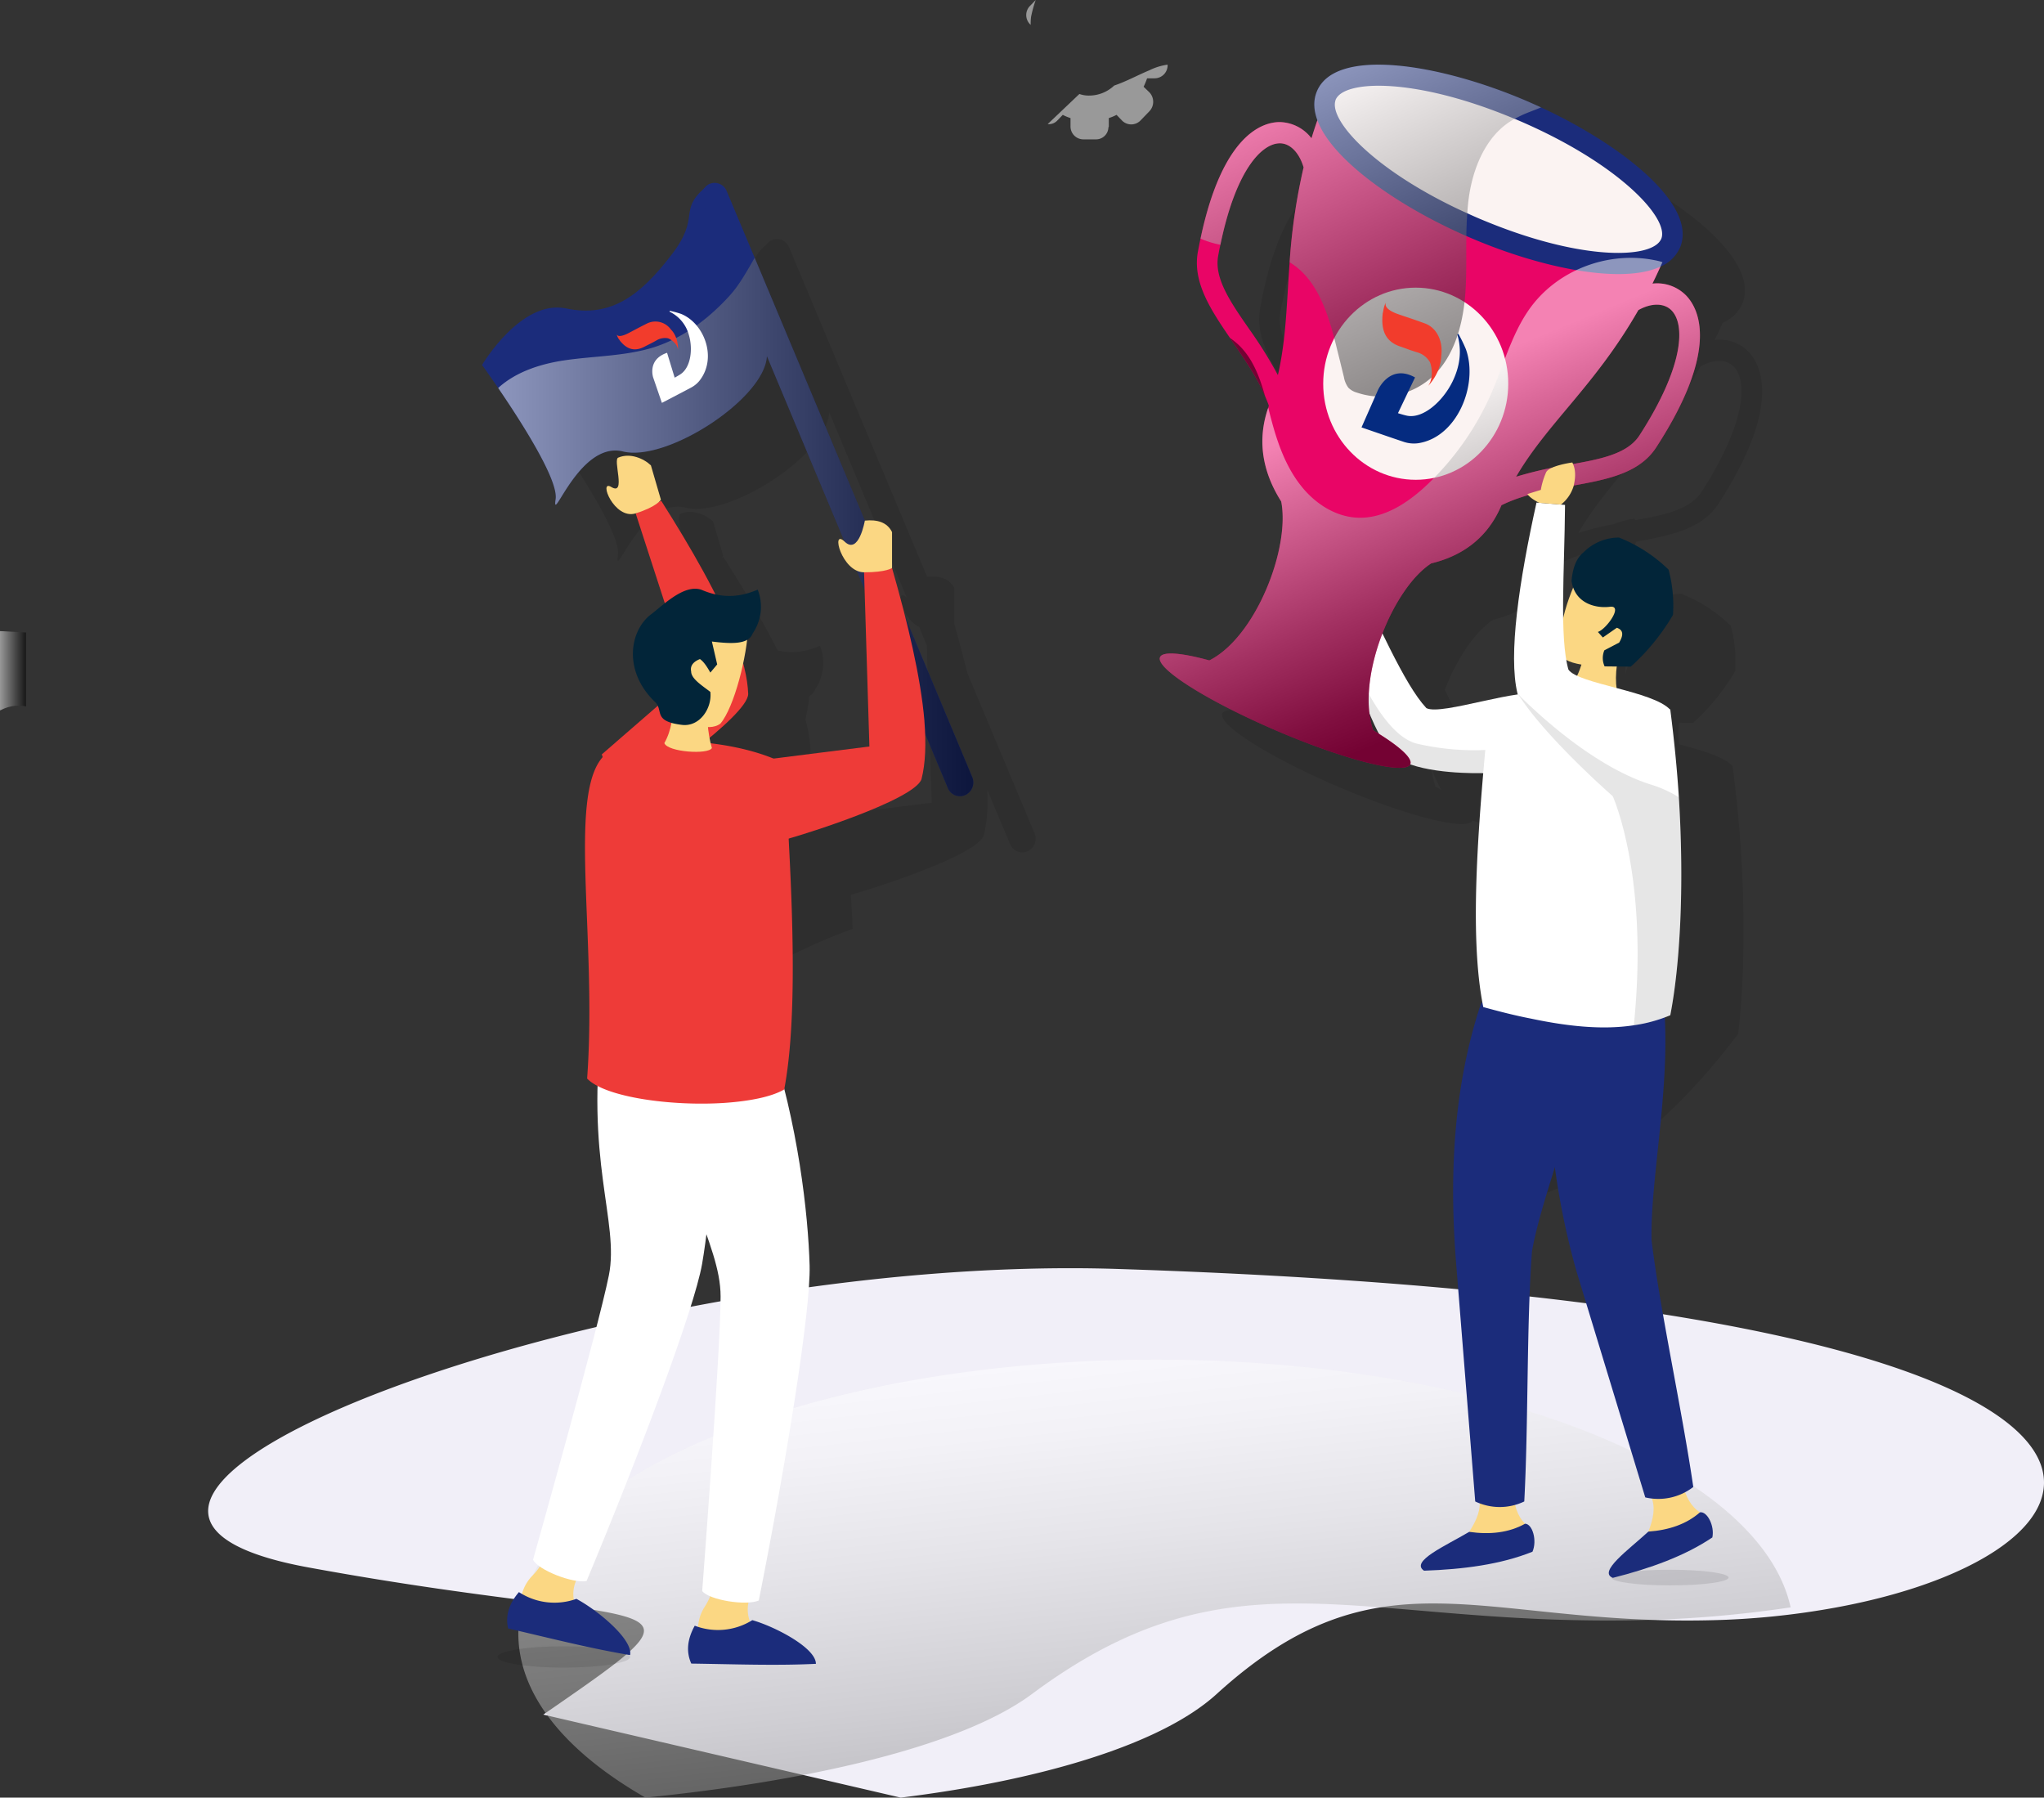 <svg xmlns="http://www.w3.org/2000/svg" xmlns:xlink="http://www.w3.org/1999/xlink" width="864.907" height="760.611" viewBox="0 0 864.907 760.611"><rect x="0" y="0" width="864.907" height="760.611" fill="#333333" stroke="none"/><defs><style>.a{fill:#f1eff8;}.b,.j,.k,.l,.n,.p,.q,.r{opacity:0.5;mix-blend-mode:overlay;isolation:isolate;}.b{fill:url(#a);}.c,.f{opacity:0.1;}.d{fill:#fff;}.e{fill:#fbd783;}.g{fill:#e90566;}.h{fill:#fbf3f2;}.i{fill:#1b2c7b;}.j{fill:url(#b);}.k{fill:url(#c);}.l{fill:url(#d);}.m{fill:#022539;}.n{fill:url(#e);}.o{fill:#ee3b38;}.p{fill:url(#f);}.q{fill:url(#g);}.r{fill:url(#h);}.s{fill:#052b80;}.t{fill:#f23c2c;}</style><linearGradient id="a" x1="0.316" y1="0.052" x2="0.834" y2="1.657" gradientUnits="objectBoundingBox"><stop offset="0" stop-color="#fff"/><stop offset="0.085" stop-color="#f5f5f5"/><stop offset="0.229" stop-color="#dadada"/><stop offset="0.413" stop-color="#afafaf"/><stop offset="0.631" stop-color="#747474"/><stop offset="0.876" stop-color="#292929"/><stop offset="1"/></linearGradient><linearGradient id="b" x1="-18.559" y1="72.494" x2="-17.027" y2="72.494" gradientUnits="objectBoundingBox"><stop offset="0" stop-color="#fff"/><stop offset="1"/></linearGradient><linearGradient id="c" x1="0.422" y1="0.278" x2="0.662" y2="0.822" gradientUnits="objectBoundingBox"><stop offset="0" stop-color="#fff"/><stop offset="0.178" stop-color="#cdcdcd"/><stop offset="0.587" stop-color="#5f5f5f"/><stop offset="0.869" stop-color="#1a1a1a"/><stop offset="1"/></linearGradient><linearGradient id="d" x1="0.382" y1="0.064" x2="0.83" y2="1.062" xlink:href="#c"/><linearGradient id="e" x1="0" y1="0.5" x2="1" y2="0.5" xlink:href="#c"/><linearGradient id="f" x1="0" y1="0.5" x2="1" y2="0.5" xlink:href="#c"/><linearGradient id="g" x1="180.264" y1="0.5" x2="181.264" y2="0.5" gradientUnits="objectBoundingBox"><stop offset="0" stop-color="#fff"/><stop offset="0.256" stop-color="#c1c1c1"/><stop offset="0.845" stop-color="#292929"/><stop offset="1"/></linearGradient><linearGradient id="h" x1="2298.886" y1="0.5" x2="2299.887" y2="0.5" xlink:href="#g"/></defs><g transform="translate(-272.018 -290.16)"><path class="a" d="M328.486,434.862c78.321-54.1,50.545-34.76-99.464-62.286S359.456,239.441,571.577,246.3c471.31,15.348,439.993,118.077,304.269,143.172a333.191,333.191,0,0,1-53.334,5.459c-97.609,2.364-140.022-31.658-209.1,31.218C588.6,448.733,534.859,463.2,479.722,469.987" transform="translate(173.43 580.784)"/><path class="b" d="M287.177,437c-33.762-19.338-53.8-43.4-53.8-69.446,0-63.986,120.822-115.862,269.855-115.862,140.293,0,255.642,46.051,268.505,104.8A495.708,495.708,0,0,1,706.5,361.95c-119.4,2.364-171.283-31.658-255.786,31.218C420.367,415.75,354.623,430.217,287.177,437" transform="translate(257.971 613.767)"/><g class="c" transform="translate(502.364 341.301)"><path d="M454.185,352.353c14.5-2.587,27.931-5.242,34.969-16.093,8.956-13.872,13.933-24.946,16.418-33.873,3.052-11.291,2.2-18.965.215-24.058a18.853,18.853,0,0,0-3.985-6.346,16.732,16.732,0,0,0-10.371-5.019,17.185,17.185,0,0,0-3.914,0c1.141-2.289,2.277-4.721,3.34-7.159,4.057-1.917,6.966-4.646,8.46-8.412,7.038-17.786-24.167-42.874-58.921-59.042-2.2-.955-4.4-1.917-6.536-2.872-37.31-15.87-80.948-22.589-88.41-3.691-1.494,3.759-1.279,7.823.28,12.029-.92,2.581-1.7,5.161-2.485,7.6a17.58,17.58,0,0,0-13.574-6.787c-7.038,0-24.023,5.019-33.4,49.3-.359,1.775-.711,3.691-1.07,5.608-2.342,12.618,5.192,24.207,13.509,36.386.209.291.424.589.639.955a5.209,5.209,0,0,1,.5.738c5.186,7.457,10.306,14.908,13.789,22.954.568,1.4,1.135,2.729,1.559,4.057v.074a1.757,1.757,0,0,0-.209.738,42.5,42.5,0,0,0-2.492,14.319,46.638,46.638,0,0,0,7.964,25.386,50.413,50.413,0,0,1-.359,17.488c-3.483,19.412-15.348,42.36-30.064,49.742-9.732-2.655-16.842-3.542-19.614-2.364-.639.3-1.135.6-1.279,1.036-1.918,4.8,20.325,18.742,49.534,31.218,1.637.664,3.274,1.327,4.833,1.991,27.011,11.067,49.469,16.384,51.53,12.1,9.6,3.393,23.593,3.834,30.416,3.691h.5c-3.268,37.93-4.834,72.914-.352,97.047l-.5.075a235.16,235.16,0,0,0-11.3,60.071c30.775-5.608,64.961-32.471,93.674-70.7,2.27-19.71,3.052-46.051,1.207-76.239-.711-11.806-1.918-24.207-3.627-37.117h-.137c-3.627-3.915-13.293-6.644-22.53-9.083a35.913,35.913,0,0,1,.065-9.151l5.9.074a91.48,91.48,0,0,0,17.84-21.918,58.871,58.871,0,0,0-1.852-19.114,62.622,62.622,0,0,0-20.964-13.58,21.385,21.385,0,0,0-14.924,6.13c-3.124,2.506-4.69,6.712-5.186,12.178a14.4,14.4,0,0,0,.776,2.8,83.688,83.688,0,0,0-4.259,12.984c-.215-13.8.639-30.771.783-47.893l-1.781-.149a15.443,15.443,0,0,0,5.4-7.9ZM334,257.961c-1.278,17.2-1.415,32.471-4.97,47.67a183.935,183.935,0,0,0-11.943-19.182c-8.1-11.663-15.068-21.7-13.359-31.218.352-1.626.639-3.251.992-4.728,6.47-31.434,17.416-42.8,25.093-42.949,4.4,0,8.245,4.057,10.091,10.187A250.676,250.676,0,0,0,334,257.961Zm35.328,198a36.266,36.266,0,0,1-1.494-7.085,79.117,79.117,0,0,0,4.051,8.636C371.032,457,370.249,456.477,369.33,455.962Zm88.123-27.818a26.624,26.624,0,0,1-1.846,4.721,9.756,9.756,0,0,1-3.627-2.587c-.352-1.253-.568-2.655-.848-4.057A22.433,22.433,0,0,0,457.453,428.145ZM438.478,359.58c-7.39,33.283-12.009,64.5-8.03,80.811a.58.58,0,0,0,.144.373c-13.933,1.991-33.834,8.263-38.733,5.825-5.688-6.123-11.871-17.854-18.551-31.583a89.3,89.3,0,0,1,5.544-11.806c4.4-7.9,9.667-14.393,15.068-17.861a55.072,55.072,0,0,0,6.751-2.14,39.854,39.854,0,0,0,22.954-22.507.1.1,0,0,0,.144,0c.854-.447,1.7-.738,2.557-1.111a87.813,87.813,0,0,1,8.741-3.1,16.472,16.472,0,0,0,4.409,3.17Zm15.14-16.974a40.3,40.3,0,0,0-8.884,2.364,129.275,129.275,0,0,0-14.924,3.691c13.359-22.88,33.475-38.526,51.739-70.482,3.979-2.215,7.958-2.879,11.089-1.768a.257.257,0,0,0,.215.075,7.935,7.935,0,0,1,2.766,1.842c5.192,5.385,5.407,20.292-8.949,45.238-1.422,2.513-2.988,5.019-4.69,7.674-4.905,7.532-15.57,9.821-28.146,12.029Z" transform="translate(7.702 -174.308)"/><path d="M439.537,440.731a5.521,5.521,0,0,1-7.39-3.028l-9.667-22.954c.072,1.328.072,2.513.072,3.766a57.29,57.29,0,0,1-1.565,15.5c-2.485,7.457-37.239,19.629-56.22,25.162.072.813.072,1.7.144,2.513.215,3.983.43,7.972.639,11.88-23.665,8.487-48.9,22.216-75.971,41.845h-.072c-1,.738-1.918,1.4-2.916,2.14-2.061,1.477-4.122,2.953-6.184,4.206-.783-44.5-5.753-83.839,5.76-96.9l-.43-1.327.568-.447,23.1-20.144a5.981,5.981,0,0,0-1.213-1.626c-13.006-12.47-11.082-29.077-2.27-36.6,1.774-1.253,4.051-3.251,6.464-5.168l-12.367-38C291,324.422,284.1,306.926,289.714,310.4c6.542,3.983.43-11.955,3.059-12.476,4.833-2.066,10.658.373,13.717,3.326l4.266,14.535a8.388,8.388,0,0,1-.854.887l.926-.447c8.525,13.431,16.555,26.937,22.954,39.556,6.04,1.409,11.8.671,17.912-1.991a20.067,20.067,0,0,1-2.133,18.6,4.981,4.981,0,0,1-2.348,2.655c-.352,3.177-.991,6.57-1.7,9.963A54.57,54.57,0,0,1,347.643,398c-.143,3.834-7.182,10.919-16.346,18.525.137.738.352,1.551.568,2.29A105.122,105.122,0,0,1,358.3,425.3l40.65-5.087-2.061-66.567-3.268-7.9c-6.255-2.8-9.452-13.357-7.038-13.357a2.916,2.916,0,0,1,1.852,1.1L355.6,254.976c-.854,18-42.359,44.94-60.91,40.368-18.479-4.578-30.273,31.807-28.5,20.218,1.279-8.189-14.781-33.135-24.3-47.081-3.985-5.832-6.823-9.74-6.823-9.74s16.483-27.973,35.6-23.916c19.19,4.064,31.629-5.825,44.636-22.8a39.48,39.48,0,0,0,5.473-9.083c3.555-8.412-.215-11.508,8.454-19.114a4.5,4.5,0,0,1,2-1.619,4.841,4.841,0,0,1,2.27-.522,5.545,5.545,0,0,1,5.12,3.542l3.692,8.785,8.1,19.338,46.625,111.284c5.257-.515,9.38.6,11.513,4.8v15.2c1.565,5.534,3.059,11.074,4.41,16.533.424,1.4.783,2.879,1.135,4.281l28.355,67.6A5.877,5.877,0,0,1,439.537,440.731Z" transform="translate(-235.066 -131.693)"/></g><g transform="translate(762.736 306.713)"><g transform="translate(58.103 198.202)"><path class="d" d="M379.5,257.011,364.52,279.633l-7.11,10.681h-4.24c-9.08.156-30.566-.63-37.976-8.013-8.78-9.9-15.283-32.051-23.306-56.563-.45-1.409-.907-2.824-1.357-4.24,0-.156,0-.156-.15-.312-1.513-4.558-3.183-9.273-4.846-13.987l11.2-5.182c12.556,24.98,23.3,50.589,32.829,60.8C336.074,266.121,369.509,253.705,379.5,257.011Z" transform="translate(-274.809 -177.943)"/><path class="e" d="M295.654,227.274c-2.348-3.454-4.181-.61-9.693-7.329-3.653-5.8-1.513-12.72-.763-20.387.7-1.836,3.124-1.172,3.366.589l1.97,11.7c6.171,3.813,11.754,7.6,14.252,11.27Z" transform="translate(-283.891 -198.464)"/></g><path class="f" d="M359.141,259.415s-4.39,1.1-11.35,10.681c-9.08.156-30.566-.63-37.976-8.013-8.78-9.9-15.283-32.051-23.306-56.563,4.39,13.045,17.553,48.395,33.9,52.167A107.864,107.864,0,0,0,359.141,259.415Z" transform="translate(-211.327 40.476)"/><g transform="translate(0 0)"><path class="g" d="M497.721,258.032a17.187,17.187,0,0,0-14.239-5.005c1.115-2.3,2.263-4.694,3.346-7.173.287-.63.587-1.3.874-1.924,1.1-2.411,2.2-4.938,3.229-7.539a3.867,3.867,0,0,0,.287-.63l.378-1.009-.046-.02-4.514-.339-67.074-4.985-11.115-.833-3.829-3.4-4.592-4.077-51.113-45.462-3.451-3.034c-.019.047-.1.122-.072.183-.254.691-.561,1.368-.757,2.025l-.1.278c-1.22,3-2.264,5.92-3.242,8.805-.92,2.594-1.716,5.134-2.5,7.627a17.369,17.369,0,0,0-13.548-6.848c-7.064.061-24.076,5.06-33.4,49.316-.411,1.795-.757,3.671-1.122,5.588-2.3,12.679,5.257,24.255,13.561,36.392.378.63.77,1.212,1.135,1.734,5.127,7.417,10.286,14.894,13.744,22.961.568,1.341,1.135,2.682,1.6,4.037l-.033.088a3.419,3.419,0,0,0-.215.711c-5.434,15.6-1.226,29.159,5.486,39.7,3.848,19.818-10.835,57.416-30.422,67.251-11.839-3.244-19.842-3.928-20.873-1.328-1.878,4.748,20.293,18.674,49.534,31.164,29.281,12.5,54.518,18.775,56.4,14.021,1.031-2.6-5.172-7.965-15.753-14.3-7.436-21.695,8.186-60.024,24.591-70.611,11.7-2.8,23.45-9.652,29.7-24.6a.094.094,0,0,0,.124-.061c8.871-4.362,19.118-6.258,29.124-8.047,14.976-2.7,29.014-5.182,36.267-16.391C512.169,280.594,502.972,263.485,497.721,258.032ZM313.014,272.5c-8.088-11.63-15.035-21.688-13.307-31.2.3-1.626.587-3.211.946-4.707,6.477-31.482,17.409-42.847,25.093-42.929,4.455-.054,8.277,4.03,10.11,10.173a249.638,249.638,0,0,0-5.91,40.185c-1.252,17.231-1.441,32.457-4.964,47.717A181.7,181.7,0,0,0,313.014,272.5Zm164.923,44.8c-5.238,8-16.94,10.106-30.579,12.49a164.034,164.034,0,0,0-21.591,4.951c13.359-22.887,33.429-38.506,51.739-70.516,5.42-3.055,10.906-3.116,14.1.19C497.264,270.292,497.075,287.692,477.937,317.3Z" transform="translate(-274.967 -149.572)"/><path class="h" d="M27.755-.053C42.574-.247,54.111,35.085,53.523,78.862s-13.076,79.423-27.895,79.616S-.726,123.341-.139,79.563,12.937.14,27.755-.053Z" transform="matrix(0.38, -0.925, 0.925, 0.38, 59.933, 49.707)"/><g transform="translate(65.419 10.805)"><path class="i" d="M380.955,188.874c-2.179-.989-4.364-1.971-6.517-2.892-37.291-15.9-80.928-22.6-88.41-3.7-1.5,3.732-1.285,7.789.287,12.029,6.177,16.737,33.866,36.223,63.043,49,.711.285,1.357.6,2.068.887,29.835,12.781,63.839,19.622,80.029,12.07a15.75,15.75,0,0,0,8.427-8.351C446.953,230.123,415.754,205.035,380.955,188.874Zm-16.366,50.955c-3.222-1.2-6.5-2.52-9.856-3.928-1.709-.738-3.372-1.463-4.977-2.222-1.624-.7-3.183-1.443-4.7-2.161-35.739-17.177-53.683-37.232-51.113-45.462a.988.988,0,0,1,.078-.339c3.418-8.575,33.788-9.611,75.782,8.026.457.135.887.359,1.37.555,42.692,18.234,64.126,41.5,60.675,50.162a1.064,1.064,0,0,1-.183.352C427.828,252.481,401.528,253.673,364.589,239.829Z" transform="translate(-285.012 -170.797)"/></g><path class="j" d="M294.417,212.533c-3.438-8.046-8.6-15.551-13.724-22.934-.385-.542-.789-1.145-1.154-1.734A36.255,36.255,0,0,1,283,190.628C289.081,196.277,292.088,204.243,294.417,212.533Z" transform="translate(-249.827 -61.456)"/><ellipse class="h" cx="39.147" cy="40.649" rx="39.147" ry="40.649" transform="translate(69.19 105.157)"/><path class="k" d="M497.718,198.793a17.2,17.2,0,0,0-14.233-5.026c1.428-2.919,2.851-5.94,4.233-9.076a23.867,23.867,0,0,0-3.3-.833c-19.751-3.983-41.772,4.186-53.507,21.417-7.1,10.383-10.41,22.954-15.472,34.584A119.027,119.027,0,0,1,388.754,278.3c-8.388,8.067-18.9,15.131-30.324,14.5-9.282-.467-17.86-6.082-23.75-13.607-5.91-7.484-9.393-16.7-11.963-26q-.93-3.4-1.807-6.929c-5.427,15.585-1.22,29.118,5.479,39.7,3.875,19.832-10.808,57.423-30.409,67.244-11.819-3.231-19.856-3.935-20.886-1.321-1.879,4.734,20.319,18.687,49.573,31.164s54.485,18.748,56.357,14.007c1.031-2.608-5.166-7.972-15.72-14.285-7.455-21.695,8.167-60.031,24.585-70.638,11.715-2.784,23.43-9.625,29.718-24.594a.082.082,0,0,0,.111-.047c8.858-4.389,19.112-6.265,29.1-8.06,14.983-2.675,29.027-5.182,36.267-16.412C512.192,221.328,503.008,204.246,497.718,198.793Zm-19.751,59.238c-5.244,8.019-16.966,10.133-30.6,12.524a162.068,162.068,0,0,0-21.571,4.931c13.372-22.88,33.436-38.519,51.739-70.509,5.427-3.034,10.886-3.136,14.083.183C497.28,211.06,497.072,228.433,477.966,258.032Z" transform="translate(-274.983 -90.32)"/><path class="l" d="M376.08,302.515a32.078,32.078,0,0,1-32.314,7.03,7.934,7.934,0,0,1-3.6-2.093,10.616,10.616,0,0,1-1.852-4.45c-.946-3.881-1.891-7.755-2.883-11.65-.372-1.585-.776-3.231-1.2-4.829-3.294-12.449-7.893-25.1-18.3-31.746a3.224,3.224,0,0,0-.587-.339,249.634,249.634,0,0,1,5.91-40.185c-1.833-6.143-5.655-10.227-10.11-10.173-7.684.081-18.616,11.447-25.093,42.929a39.294,39.294,0,0,1-7.971-2.418l-.444-.183c9.328-44.256,26.339-49.255,33.4-49.316a17.369,17.369,0,0,1,13.548,6.848c.783-2.493,1.579-5.033,2.5-7.627-1.572-4.24-1.787-8.3-.287-12.029,7.482-18.9,51.119-12.2,88.41,3.7,2.153.921,4.338,1.9,6.517,2.892-1.892.826-3.836,1.524-5.753,2.289a42.581,42.581,0,0,0-5.4,2.581,9.832,9.832,0,0,0-1.344.732c-10.906,6.665-16.385,20.069-18.127,33.033-.261,2.066-.463,4.1-.574,6.17a11.978,11.978,0,0,0-.111,1.917,27.224,27.224,0,0,0-.163,2.9c-.091,1.605-.137,3.231-.124,4.822-.131,7.837.15,15.68-.385,23.517-.1,1.49-.248,2.967-.391,4.443C388,282.913,384.337,294.617,376.08,302.515Z" transform="translate(-260.358 -159.992)"/></g><ellipse class="f" cx="24.775" cy="3.319" rx="24.775" ry="3.319" transform="translate(191.167 647.628)"/><g transform="translate(110.484 402.627)"><path class="e" d="M299.267,262.318c1.011,4.68-1,9.53-4.207,14.447,7.827,3.752,15.714,2.763,23.665-3.448-3.385-3.3-4.657-8.006-4.99-13.343Z" transform="translate(-274.585 -47.783)"/><path class="i" d="M303.366,444.765a24.046,24.046,0,0,0,20.756,0c1.781-33.216.952-75.711,3.274-105.94,5.218-29.24,25.556-72.162,25.556-110.18L305.936,233.7c-13.372,39.793-13.013,80.567-10.639,110.478Z" transform="translate(-280.334 -228.646)"/><path class="i" d="M312.4,265.392c-9.98,5.92-25.106,12.476-19.112,16.432,16.77-.576,32.49-2.655,45.888-8.026,2.035-4.68.052-11.718-3.112-11.853C329.147,265.8,321.15,266.638,312.4,265.392Z" transform="translate(-291.921 -36.41)"/></g><g transform="translate(164.607 394.946)"><path class="e" d="M307.923,264.726c1.859,4.247.868,9.272-1.239,14.6,8.167,1.958,15.472-.616,21.845-8.155-3.849-2.438-5.962-6.651-7.3-11.664Z" transform="translate(-264.511 -42.775)"/><path class="i" d="M341.08,449.592a24.191,24.191,0,0,0,20.319-4.409c-4.8-32.891-13.985-74.315-17.664-104.4-.652-29.721,10.8-76.056,3.314-113.268l-45.027,14.921c-5.251,41.8,1.84,83.046,10.052,111.826Z" transform="translate(-300.218 -227.512)"/><path class="i" d="M320.868,269.414c-8.349,7.688-21.48,17.041-15.028,19.568,15.844-4,30.39-9.225,42.1-17.1,1.037-4.87-2.192-11.149-5.225-10.627C336.875,266.346,329.433,268.8,320.868,269.414Z" transform="translate(-278.696 -32.859)"/></g><path class="d" d="M377.765,346.124a62.412,62.412,0,0,1-15.433,4.247c-13.169,2.039-28,.467-43.579-2.831-6.51-1.253-13.313-2.987-20.123-4.87-6.2-30.479-2.12-79.5,2.877-129.775,3.933-.63,8.166-1.26,12.556-1.571h.3c22.85-2.357,48.876-1.727,63.4,5.5,1.663,12.883,2.87,25.291,3.627,37.076C383.818,293.178,381.7,325.858,377.765,346.124Z" transform="translate(-161.71 66.887)"/><path class="e" d="M302.248,223.326c5.962-1.727,6.327-6.773,9.634-16.005l14.018.359c-2.061,8.934-2.12,15.05-.143,21.613C323.128,242.758,294.812,236.615,302.248,223.326Z" transform="translate(-131.253 50.868)"/><path class="e" d="M300.891,241.7c.261,6.76,16.17,7.105,25.843,6.719l18.1-30.866-31.016-16.113C305.248,215.9,301.087,229.282,300.891,241.7Z" transform="translate(-131.898 16.898)"/><path class="m" d="M301.7,218.667c1.389,9.706,10.43,11.7,16.255,10.959s-1.6,9.591-5.12,10.641l2.107,2.357,5.916-4.118c2.3.8,3.248,2.486.992,6.265l-6.275,3.285a8.459,8.459,0,0,0,.117,6.793l11.069.115a91.891,91.891,0,0,0,17.866-21.911,59.105,59.105,0,0,0-1.866-19.128,63.52,63.52,0,0,0-20.977-13.587,21.2,21.2,0,0,0-14.911,6.157C303.736,208.988,302.171,213.215,301.7,218.667Z" transform="translate(-127.425 10.559)"/><g transform="translate(149.948 196.099)"><path class="d" d="M364.007,285.765c-7.241-7.9-38.928-10.851-43.037-16.94-3.835-13.675-1.663-41.493-1.429-69.683l-12.074-.989c-7.371,33.277-12.008,64.5-8.043,80.811,4.09,12.916,38.654,31.8,38.654,31.8Z" transform="translate(-297.971 -198.154)"/></g><path class="e" d="M313.06,213.463a15.685,15.685,0,0,0,5.348-7.837c.874-3.664.972-7.078-.554-9.977,0,0-9.582,1.28-11.063,4.118a31.3,31.3,0,0,0-2.263,7.478l-5.694,1.768c1.1,1.565,3.483,2.926,5,3.7Z" transform="translate(-143.258 -16.517)"/><path class="f" d="M362.555,345.88a62.412,62.412,0,0,1-15.433,4.247c6.5-63.16-8.93-96.945-8.93-96.945s-27.389-23.882-39.339-42.1a3.279,3.279,0,0,1-.606-.941,2.577,2.577,0,0,1,.907.941c5.753,5.656,29.959,29.064,54.772,37.077a50.288,50.288,0,0,1,12.256,5.5C368.609,292.934,366.489,325.614,362.555,345.88Z" transform="translate(-146.5 67.131)"/><path class="f" d="M286.3,204.9c.3.786.757,2.2,1.357,4.24C287.208,207.726,286.751,206.311,286.3,204.9Z" transform="translate(-212.476 36.862)"/></g><g transform="translate(272.018 557.201)"><path class="n" d="M199.752,206.184c3.627.149,7.325.373,11.017.589v31.292a13.852,13.852,0,0,0-3.124-.366,17.008,17.008,0,0,0-7.821,2.066,4.352,4.352,0,0,1-.072-.962Z" transform="translate(-199.752 -206.184)"/></g><g transform="translate(475.993 367.538)"><g transform="translate(50.676 115.45)"><g transform="translate(0 19.066)"><path class="o" d="M300.739,279.849c-.4,9.381-42.874,39.027-54.642,45.909L242.216,315.5l-3.424-10.153,37-32.125-22.68-69.866,10.815-5.317c12.8,20.164,24.487,40.544,31.166,57.9l.02.088C298.469,264.934,300.524,272.981,300.739,279.849Z" transform="translate(-238.792 -198.042)"/></g><path class="e" d="M262.138,213.839,257.905,199.3c-3.072-2.946-8.858-5.365-13.731-3.3-2.59.488,3.5,16.452-3.059,12.442-5.6-3.427,1.259,14.014,10.339,11.169S262.138,213.839,262.138,213.839Z" transform="translate(-237.13 -195.227)"/></g><ellipse class="f" cx="28.05" cy="4.514" rx="28.05" ry="4.514" transform="translate(6.535 619.202)"/><g transform="translate(77.224 361.12)"><path class="e" d="M266.394,273.556a14.356,14.356,0,0,0,.62,8.04c1.6,4.673-21.754,6.286-21.754,6.286a17.8,17.8,0,0,1,2.446-12.239c3.777-5.777,3.777-9.936,3.777-9.936Z" transform="translate(-230.884 -34.008)"/><path class="d" d="M242.862,235.921c3.842,60.105,23.717,82.437,23.717,105.689S258.791,466.2,258.791,466.2c2.9,3.807,18.57,6.346,23.952,4,11.311-56.854,21.988-122.3,21.506-141.682-.626-21.843-4.814-59.889-17.2-97.026Z" transform="translate(-242.862 -231.498)"/><path class="i" d="M247.219,270.319c-3.183,5.744-3.7,11.095-1.455,16.025,18.14.251,35.8.935,52.724.1,0-6.76-17.272-15.734-26.907-18.477A27.449,27.449,0,0,1,247.219,270.319Z" transform="translate(-234.441 -20.943)"/></g><g transform="translate(10.627 353.764)"><path class="e" d="M257.022,274.75a14.324,14.324,0,0,0-.972,8c.652,4.918-22.53,1.551-22.53,1.551a17.615,17.615,0,0,1,4.8-11.467c4.833-4.856,5.649-8.927,5.649-8.927Z" transform="translate(-227.86 -37.044)"/><path class="d" d="M263.958,230.412c-8.043,59.659,7.025,85.728,2.459,108.493s-32.086,120.319-32.086,120.319c2.081,4.348,16.933,10.153,22.66,8.995,22.236-53.265,45.542-115.07,48.876-134.15,3.679-21.519,7.051-59.652,2.211-98.632Z" transform="translate(-223.381 -230.412)"/><path class="i" d="M237.634,266.216c-4.246,4.951-5.805,10.078-4.573,15.382,17.709,4.084,34.871,8.5,51.6,11.271,1.331-6.617-13.815-19.06-22.712-23.794A27.419,27.419,0,0,1,237.634,266.216Z" transform="translate(-232.652 -23.708)"/></g><path class="o" d="M322,360.467c-5.407,3.163-14.82,4.978-25.445,5.7-22.484,1.449-50.461-2.438-57.955-10.316,4.442-60.81-9.152-123.611,8.277-137.638,14.383-7.959,51.589-6.6,73.114,3.353a14.068,14.068,0,0,1,2.009.9c.522,7.877,1.043,15.66,1.389,23.259.267,3.8.437,7.417.613,11.128C326.184,298.113,326.706,335.582,322,360.467Z" transform="translate(-194.136 23.127)"/><path class="e" d="M242.849,228.951c3.092-5.432,3.705-11.562,3.972-18.5h14.213c-.215,6.773-.065,13.635,1.931,20.584C261.491,233.923,244.245,232.778,242.849,228.951Z" transform="translate(-165.71 8.091)"/><path class="e" d="M243.058,244.708c8.519,3.976,17.1,8.094,22.321,4.423,5.916-6.943,11.4-28.793,11.8-41.066L243.1,205.532Z" transform="translate(-164.556 -20.285)"/><path class="m" d="M250.106,251.385c3.881,3.624-1.135,8.216,11.48,9.753,7.514.9,12.778-7.085,11.989-13.96-3.659-2.8-8.121-5.588-8.121-8.656-.574-2.648,1.318-4.294,3.718-5.229,1.65,1.118,3.046,3.326,4.4,5.717l2.9-3.454-2.244-9.686c8.082.989,15.5,1.368,17.253-3.414a19.892,19.892,0,0,0,2.133-18.538c-8.088,3.448-15.42,3.671-23.932,0-7.56-2.384-16.509,7.031-21.812,10.918C239.043,222.335,237.126,238.915,250.106,251.385Z" transform="translate(-176.972 -31.804)"/><path class="i" d="M351.558,250.955v.068c-.848,18.01-42.353,44.947-60.9,40.368-18.479-4.572-30.279,31.814-28.5,20.225,1.278-8.2-14.787-33.135-24.311-47.087-3.979-5.825-6.823-9.74-6.823-9.74s16.49-27.967,35.608-23.91c19.19,4.057,31.629-5.832,44.636-22.805,12.361-16.086,2.7-18.3,13.926-28.19.567-.515,1.279-1.036,1.989-1.626,0,0,8.532,18.6,15.427,37.639C347.651,229.551,351.845,243.5,351.558,250.955Z" transform="translate(-231.023 -177.743)"/><path class="i" d="M356.929,437.216a5.523,5.523,0,0,1-7.39-3.028L272.993,251.461v-.068L260.561,221.72l-14.852-35.349a5.819,5.819,0,0,1,.92-6.048,4.578,4.578,0,0,1,1.989-1.626,4.943,4.943,0,0,1,2.277-.515,5.53,5.53,0,0,1,5.114,3.542l11.8,28.116,92.037,219.7A5.875,5.875,0,0,1,356.929,437.216Z" transform="translate(-152.458 -178.182)"/><path class="p" d="M429.717,410.233a5.523,5.523,0,0,1-7.39-3.028L345.781,224.477c-.848,18.01-42.353,44.947-60.9,40.368-18.479-4.572-30.279,31.814-28.5,20.225,1.278-8.2-14.787-33.135-24.311-47.087,7.606-6.936,18.127-10.255,28.29-11.731,12.648-1.842,25.582-1.7,37.734-5.534,12.3-3.99,22.817-11.88,31.629-21.478a45.169,45.169,0,0,0,3.627-4.5c1.207-1.693,2.342-3.468,3.483-5.385,1.278-2.14,2.557-4.281,3.764-6.5l92.037,219.7A5.875,5.875,0,0,1,429.717,410.233Z" transform="translate(-225.246 -151.198)"/><g transform="translate(118.024 142.793)"><g transform="translate(0 20.15)"><path class="o" d="M317.039,291.6c-2.994,8.859-51.908,24.492-65.091,27.547l-.854-10.986-1.976-24.431.006-.176L295,277.774l-2.257-73.7,11.832-1.835c6.64,23.144,12.152,46.159,13.717,64.779l-.007.088C319.022,276.643,318.748,284.96,317.039,291.6Z" transform="translate(-249.117 -202.239)"/></g><path class="e" d="M276.871,219.414V204.222c-2.12-4.22-6.268-5.358-11.506-4.843,0,0-2.537,14.7-8.558,8.887s-1.253,12.984,8.232,12.984S276.871,219.414,276.871,219.414Z" transform="translate(-221.408 -199.264)"/></g></g><g transform="translate(706.26 290.16)"><path class="q" d="M281.134,183.205l-13.417,12.74a4.825,4.825,0,0,0,4.09-1.531l2.3-2.377a19.108,19.108,0,0,0,3.268,1.361v3.4a5.454,5.454,0,0,0,5.4,5.608h5.238a5.234,5.234,0,0,0,5.4-5.1.638.638,0,0,0,.163-.508v-3.4a19.183,19.183,0,0,0,3.275-1.361l2.289,2.377a5.471,5.471,0,0,0,7.854,0l3.77-3.908a5.8,5.8,0,0,0,0-7.986l-2.459-2.377a31.726,31.726,0,0,0,1.474-3.57h3.274a5.5,5.5,0,0,0,5.4-5.778,25.3,25.3,0,0,0-7.69,2.377c-4.912,2.039-9.823,4.762-14.9,6.462a15.446,15.446,0,0,1-10.469,4.247A11.857,11.857,0,0,1,281.134,183.205Z" transform="translate(-258.636 -143.44)"/><path class="r" d="M268.368,173.9a53.76,53.76,0,0,1,1.963-7.139l-2.289,2.377a5.5,5.5,0,0,0,0,7.986l.163.169A23.644,23.644,0,0,1,268.368,173.9Z" transform="translate(-266.325 -166.758)"/></g><g transform="translate(848.132 418.215)"><path class="s" d="M332.228,194.1a61.6,61.6,0,0,0-3.17-6.489l-.437.3c1.95,6.651,1.194,13.208-1.976,19.791-4.012,8.338-12.55,16.134-19.536,14.529-1.142-.264-2.355-.616-3.607-1.023l7.221-15.118c-10.737-5.988-15.681,5.33-15.681,5.33l-6.966,15.809,10.554,3.631h0c2.381.82,4.755,1.626,7.143,2.425a13.655,13.655,0,0,0,6.138.657C328.568,231.559,337.642,209.072,332.228,194.1Z" transform="translate(-288.075 -174.441)"/><path class="t" d="M314.379,208.09c.77-6.1-1.846-11.792-6.992-13.655-5.518-2-5.453-1.91-11-3.806-7.162-2.445-5.375-4.965-5.375-4.965-.646.711-1.044,2.486-1.278,4.017a4.125,4.125,0,0,0-.176.887c-.052.535-.085,1.063-.111,1.592l-.007.088h.007c-.248,6.157,2.081,10.092,7.41,11.921,4.266,1.463,2.851,1.111,7.149,2.465a9.1,9.1,0,0,1,5.564,4.206c.5.955,1.833,6.38-.711,10.018C308.854,220.857,314.242,215.5,314.379,208.09Z" transform="translate(-280.623 -185.664)"/></g><g transform="translate(532.976 421.669)"><path class="d" d="M254.178,187.454a41.63,41.63,0,0,0-4.723-1.28l-.091.366a15.254,15.254,0,0,1,8.193,9.909c1.755,5.818.841,13.729-3.627,16.608-.724.474-1.546.941-2.394,1.409l-3.216-10.519c-8.512,2.845-5.864,10.485-5.864,10.485l3.672,10.7,7.319-3.82h0c1.644-.86,3.294-1.72,4.931-2.594a11.673,11.673,0,0,0,3.581-2.872C269.722,206.175,264.054,191.389,254.178,187.454Z" transform="translate(-227.011 -186.174)"/><path class="t" d="M262.68,190.216a8.061,8.061,0,0,0-10.1-2.526c-3.875,1.957-3.8,1.957-7.645,3.976-4.957,2.594-5.179.542-5.179.542a5.3,5.3,0,0,0,1.194,2.459,2.351,2.351,0,0,0,.32.494c.222.264.457.522.685.772l.039.041H242c2.74,2.892,5.818,3.461,9.51,1.531,2.955-1.544,2.042-.975,4.957-2.581a6.99,6.99,0,0,1,4.925-.982c.711.169,3.959,1.917,4.3,4.863C265.7,198.8,266.066,193.616,262.68,190.216Z" transform="translate(-239.759 -182.325)"/></g></g></svg>